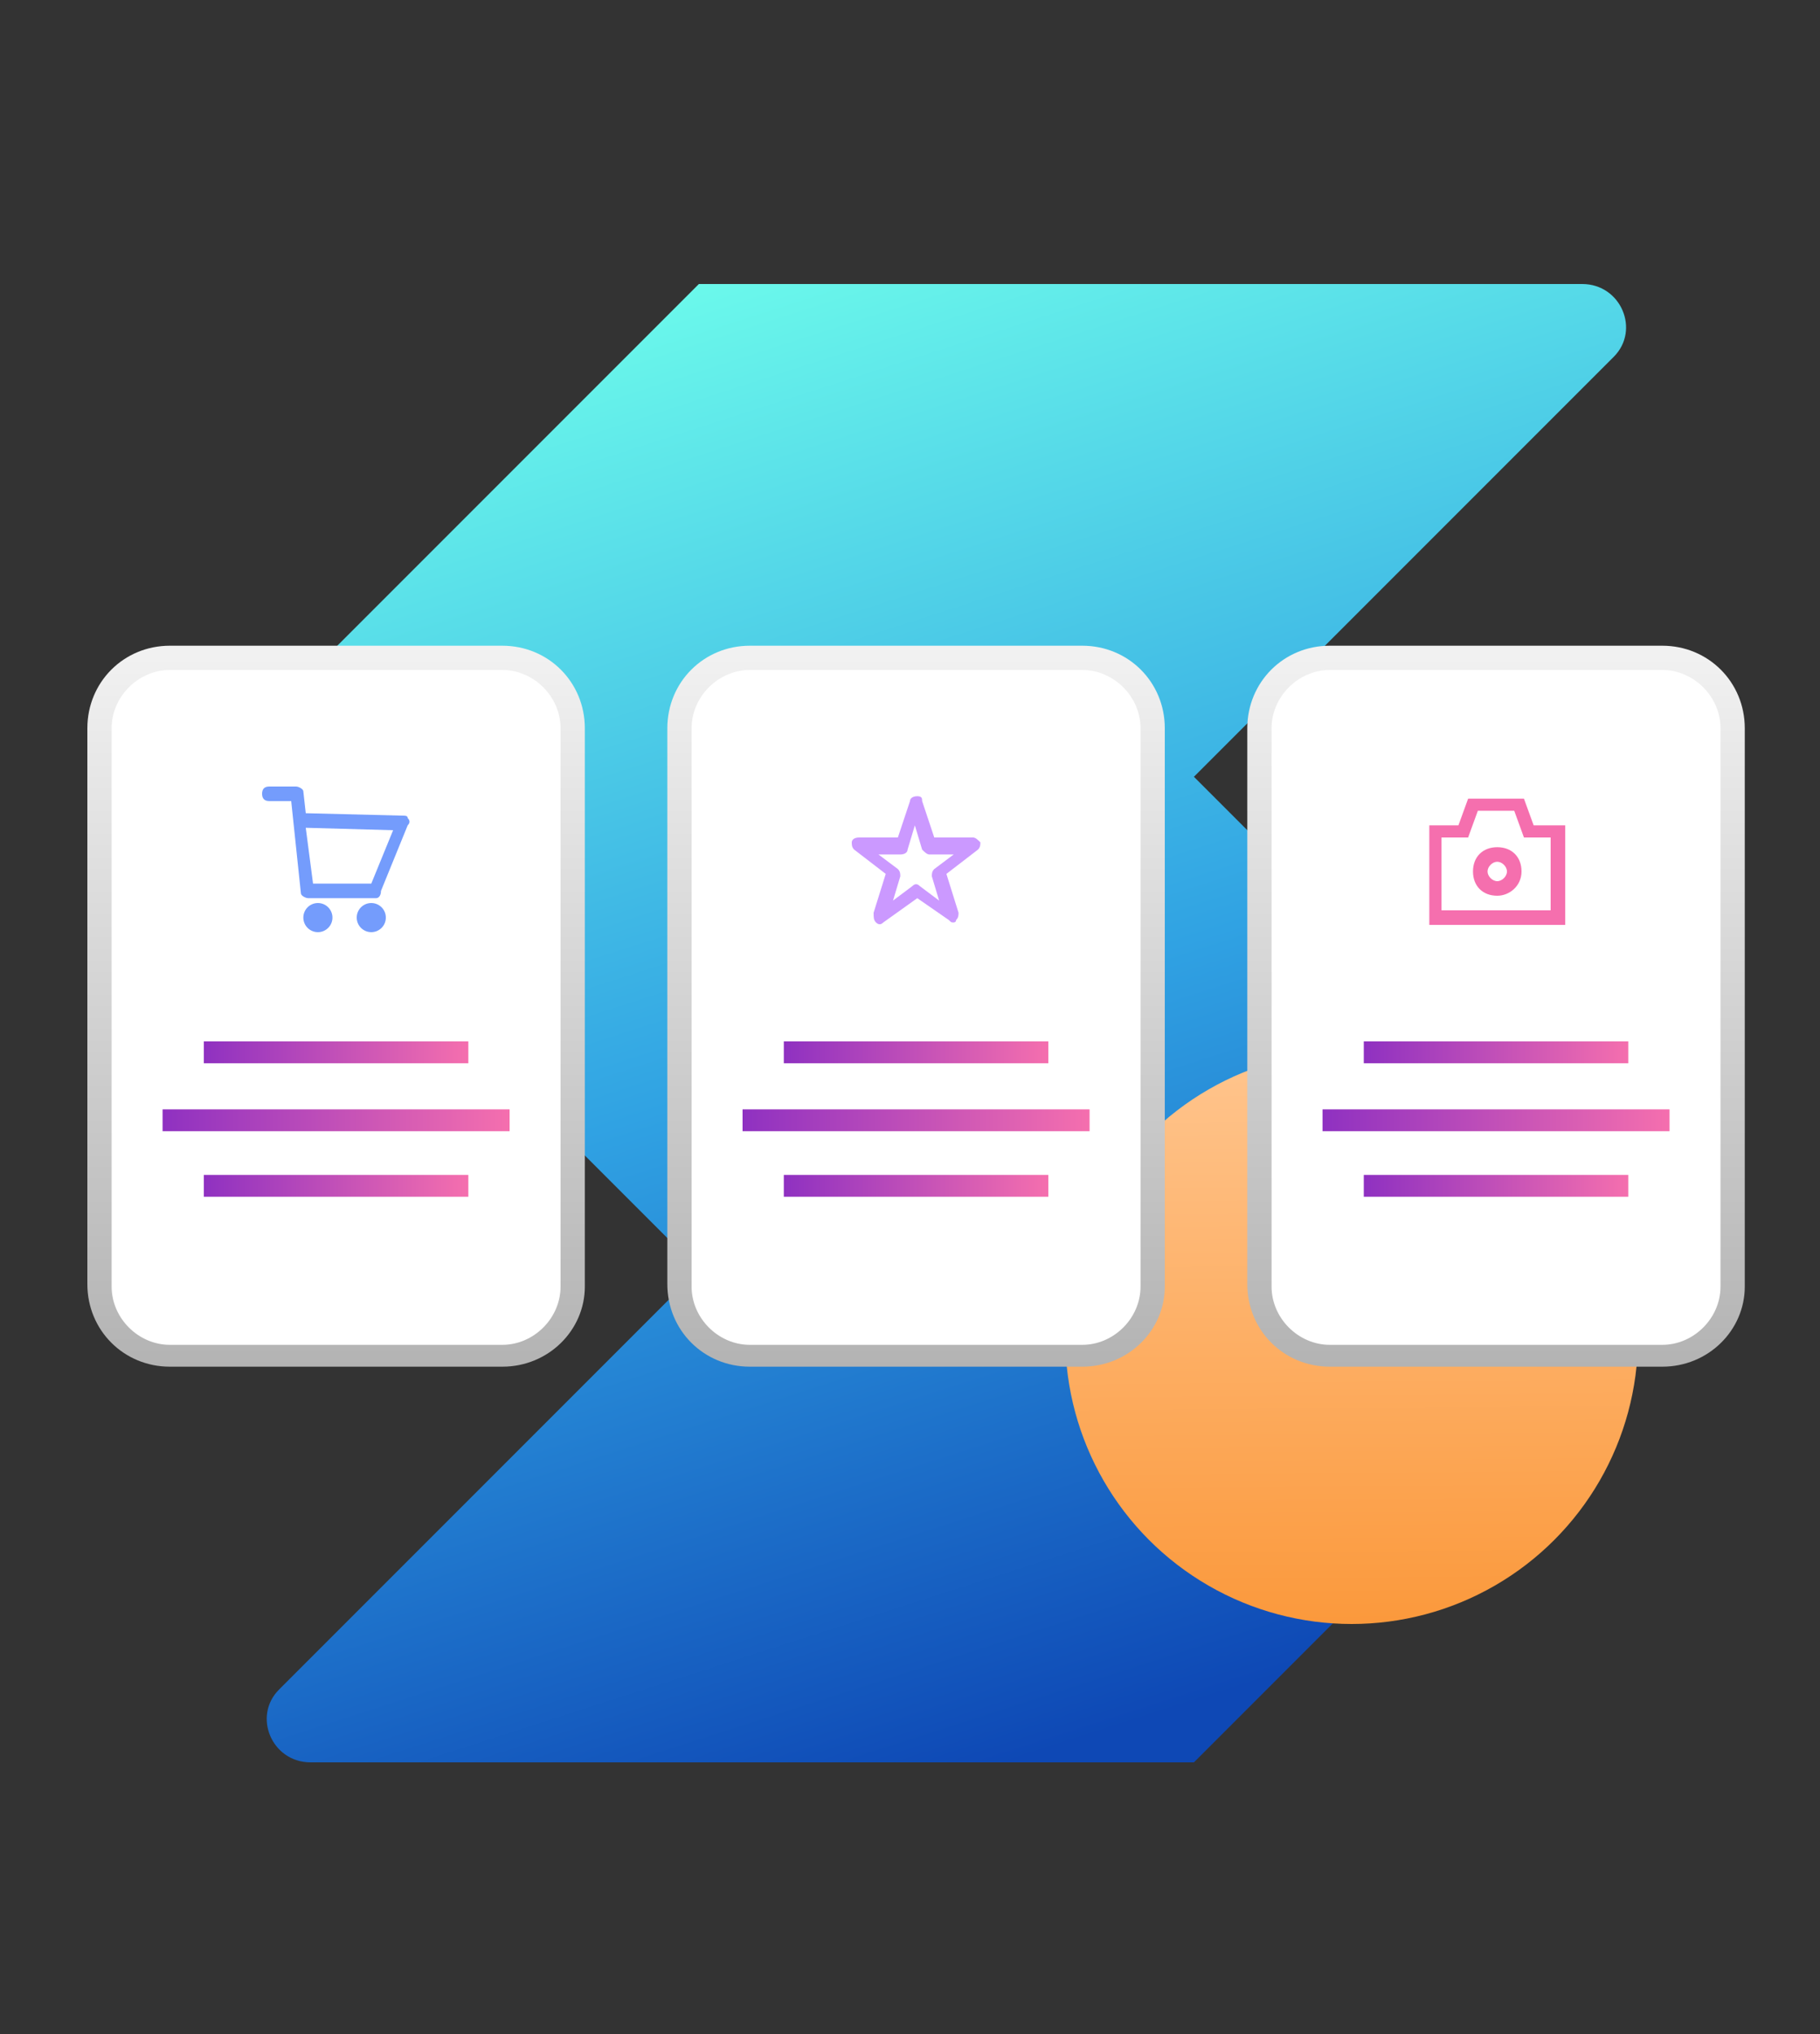 <?xml version="1.0" encoding="utf-8"?>
<!-- Generator: Adobe Illustrator 21.1.0, SVG Export Plug-In . SVG Version: 6.00 Build 0)  -->
<svg version="1.1" id="Layer_1" xmlns="http://www.w3.org/2000/svg" xmlns:xlink="http://www.w3.org/1999/xlink" x="0px" y="0px"
	 viewBox="0 0 75 83.8" style="enable-background:new 0 0 75 83.8;" xml:space="preserve">
<rect x="0" y="0" width="75" height="83.8" fill="#333333" stroke="none"/>
<style type="text/css">
	.st0{fill:url(#SVGID_1_);}
	.st1{fill:url(#SVGID_2_);}
	.st2{fill:#FFFFFF;}
	.st3{fill:url(#SVGID_3_);}
	.st4{fill:url(#SVGID_4_);}
	.st5{fill:#CCCCCC;}
	.st6{fill:url(#SVGID_5_);}
	.st7{fill:url(#SVGID_6_);}
	.st8{fill:url(#SVGID_7_);}
	.st9{fill:url(#SVGID_8_);}
	.st10{fill:url(#SVGID_9_);}
	.st11{fill:url(#SVGID_10_);}
	.st12{fill:url(#SVGID_11_);}
	.st13{fill:url(#SVGID_12_);}
	.st14{fill:url(#SVGID_13_);}
	.st15{fill:url(#SVGID_14_);}
	.st16{fill:url(#SVGID_15_);}
	.st17{fill:url(#SVGID_16_);}
	.st18{fill:url(#SVGID_17_);}
	.st19{fill:#749CFC;}
	.st20{fill:url(#SVGID_18_);}
	.st21{fill:url(#SVGID_19_);}
	.st22{fill:url(#SVGID_20_);}
	.st23{fill:url(#SVGID_21_);}
	.st24{fill:#CB99FF;}
	.st25{fill:url(#SVGID_22_);}
	.st26{fill:url(#SVGID_23_);}
	.st27{fill:url(#SVGID_24_);}
	.st28{fill:url(#SVGID_25_);}
	.st29{fill:#F56FAE;}
</style>
<g>
	<g>
		<linearGradient id="SVGID_1_" gradientUnits="userSpaceOnUse" x1="251.659" y1="159.562" x2="270.659" y2="218.562">
			<stop  offset="0" style="stop-color:#0F39C3"/>
			<stop  offset="1" style="stop-color:#FA96D3"/>
		</linearGradient>
		<path class="st0" d="M289.5,200.3L289.5,200.3L289.5,200.3c0-1.6-0.6-3.1-1.8-4.3l-16-16l17.3-17.3c1.1-1.1,0.3-3-1.3-3h-36.4l0,0
			l0,0l0,0l0,0l0,0v0v0l-16,16c-1.2,1.2-1.8,2.8-1.8,4.3c0,1.6,0.6,3.1,1.8,4.3l16,16v0l0,0h0l-17.3,17.3c-1.1,1.1-0.3,3,1.3,3h36.4
			l0,0v0l0,0l0,0l0,0v0l16-16c0.3-0.3,0.6-0.6,0.8-1C289.2,202.7,289.5,201.5,289.5,200.3L289.5,200.3
			C289.5,200.3,289.5,200.3,289.5,200.3L289.5,200.3z"/>
	</g>
	
		<linearGradient id="SVGID_2_" gradientUnits="userSpaceOnUse" x1="227.112" y1="219.19" x2="227.112" y2="195.524" gradientTransform="matrix(1 -8.533533e-03 8.533533e-03 1 8.729 -5.296)">
		<stop  offset="0" style="stop-color:#FB6874"/>
		<stop  offset="1" style="stop-color:#F56FAE"/>
	</linearGradient>
	<circle class="st1" cx="237.6" cy="200.1" r="11.8"/>
	<g>
		<g>
			<g>
				<path class="st2" d="M269.6,183.6v19.6c0,1.5,1.2,2.8,2.8,2.8h13.7c1.5,0,2.8-1.2,2.8-2.8v-19.6H269.6z"/>
				<g>
					<linearGradient id="SVGID_3_" gradientUnits="userSpaceOnUse" x1="269.087" y1="184.576" x2="289.42" y2="204.564">
						<stop  offset="0" style="stop-color:#F2F2F2"/>
						<stop  offset="1" style="stop-color:#B3B3B3"/>
					</linearGradient>
					<path class="st3" d="M270,184.5v18.9c0,1.1,0.9,2.1,2.1,2.1h14.4c1.1,0,2.1-0.9,2.1-2.1v-18.9h0.9v18.9c0,1.6-1.3,2.9-2.9,2.9
						h-14.4c-1.6,0-2.9-1.3-2.9-2.9v-18.9"/>
				</g>
				<linearGradient id="SVGID_4_" gradientUnits="userSpaceOnUse" x1="271.163" y1="178.848" x2="289.358" y2="178.848">
					<stop  offset="0" style="stop-color:#30A2E3"/>
					<stop  offset="1" style="stop-color:#2FDDD1"/>
				</linearGradient>
				<path class="st4" d="M287.3,173.2h-14c-1.2,0-2.1,0.9-2.1,2.1v9.2h18.2v-9.2C289.4,174.1,288.4,173.2,287.3,173.2z"/>
				<g>
					<path class="st2" d="M281.6,177.1c-0.3-0.2-0.6-0.4-0.9-0.5v1.6c1.1,0.4,1.5,0.9,1.5,1.7v0c0,0.8-0.6,1.4-1.5,1.5v0.8H280v-0.8
						c-0.6-0.1-1.2-0.3-1.7-0.8l0.5-0.7c0.4,0.3,0.7,0.6,1.2,0.6V179c-1-0.4-1.5-0.8-1.5-1.7v0c0-0.8,0.6-1.4,1.5-1.5v-0.5h0.6v0.5
						c0.5,0.1,1,0.3,1.4,0.6L281.6,177.1z M280,178v-1.4c-0.4,0.1-0.6,0.3-0.6,0.7v0C279.5,177.5,279.6,177.7,280,178z M280.7,179.2
						v1.5c0.4-0.1,0.6-0.3,0.6-0.7v0C281.3,179.6,281.1,179.4,280.7,179.2z"/>
				</g>
				<g>
					<rect x="274.3" y="187.9" class="st5" width="11.8" height="0.8"/>
					<rect x="274.3" y="190.2" class="st5" width="11.8" height="0.8"/>
					<polyline class="st5" points="284,193.3 274.3,193.3 274.3,192.5 286.2,192.5 286.2,193.3 284,193.3 					"/>
					<rect x="274.3" y="194.9" class="st5" width="11.8" height="0.8"/>
				</g>
				<linearGradient id="SVGID_5_" gradientUnits="userSpaceOnUse" x1="274.368" y1="199.962" x2="286.154" y2="199.962">
					<stop  offset="1.241987e-03" style="stop-color:#FB993C"/>
					<stop  offset="0.999" style="stop-color:#FFC58E"/>
				</linearGradient>
				<path class="st6" d="M285.6,202.3h-10.7c-0.3,0-0.5-0.2-0.5-0.5v-3.7c0-0.3,0.2-0.5,0.5-0.5h10.7c0.3,0,0.5,0.2,0.5,0.5v3.7
					C286.2,202.1,285.9,202.3,285.6,202.3z"/>
			</g>
			<g>
				<path class="st2" d="M234.2,183.6v19.6c0,1.5,1.2,2.8,2.8,2.8h14.7c1.5,0,2.8-1.2,2.8-2.8v-19.6H234.2z"/>
				<g>
					<linearGradient id="SVGID_6_" gradientUnits="userSpaceOnUse" x1="233.921" y1="184.326" x2="254.762" y2="204.814">
						<stop  offset="0" style="stop-color:#F2F2F2"/>
						<stop  offset="1" style="stop-color:#B3B3B3"/>
					</linearGradient>
					<path class="st7" d="M234.6,184.5v18.9c0,1.1,0.9,2.1,2.1,2.1H252c1.1,0,2.1-0.9,2.1-2.1v-18.9h0.9v18.9c0,1.6-1.3,2.9-2.9,2.9
						h-15.4c-1.6,0-2.9-1.3-2.9-2.9v-18.9"/>
				</g>
				<linearGradient id="SVGID_7_" gradientUnits="userSpaceOnUse" x1="233.751" y1="178.848" x2="251.946" y2="178.848">
					<stop  offset="0" style="stop-color:#30A2E3"/>
					<stop  offset="1" style="stop-color:#2FDDD1"/>
				</linearGradient>
				<path class="st8" d="M249.8,173.2h-14c-1.2,0-2.1,0.9-2.1,2.1v9.2h18.2v-9.2C251.9,174.1,251,173.2,249.8,173.2z"/>
				<g>
					<path class="st2" d="M244.2,177.1c-0.3-0.2-0.6-0.4-0.9-0.5v1.6c1.1,0.4,1.5,0.9,1.5,1.7v0c0,0.8-0.6,1.4-1.5,1.5v0.8h-0.6
						v-0.8c-0.6-0.1-1.2-0.3-1.7-0.8l0.5-0.7c0.4,0.3,0.7,0.6,1.2,0.6V179c-1-0.4-1.5-0.8-1.5-1.7v0c0-0.8,0.6-1.4,1.5-1.5v-0.5h0.6
						v0.5c0.5,0.1,1,0.3,1.4,0.6L244.2,177.1z M242.6,178v-1.4c-0.4,0.1-0.6,0.3-0.6,0.7v0C242.1,177.5,242.2,177.7,242.6,178z
						 M243.2,179.2v1.5c0.4-0.1,0.6-0.3,0.6-0.7v0C243.9,179.6,243.7,179.4,243.2,179.2z"/>
				</g>
				<g>
					<rect x="236.9" y="187.9" class="st5" width="11.8" height="0.8"/>
					<rect x="236.9" y="190.2" class="st5" width="11.8" height="0.8"/>
					<polyline class="st5" points="246.6,193.3 236.9,193.3 236.9,192.5 248.8,192.5 248.8,193.3 246.6,193.3 					"/>
					<rect x="236.9" y="194.9" class="st5" width="11.8" height="0.8"/>
				</g>
				<linearGradient id="SVGID_8_" gradientUnits="userSpaceOnUse" x1="236.955" y1="199.962" x2="248.742" y2="199.962">
					<stop  offset="1.241987e-03" style="stop-color:#FB993C"/>
					<stop  offset="0.999" style="stop-color:#FFC58E"/>
				</linearGradient>
				<path class="st9" d="M248.2,202.3h-10.7c-0.3,0-0.5-0.2-0.5-0.5v-3.7c0-0.3,0.2-0.5,0.5-0.5h10.7c0.3,0,0.5,0.2,0.5,0.5v3.7
					C248.7,202.1,248.5,202.3,248.2,202.3z"/>
			</g>
		</g>
		<g>
			<path class="st2" d="M251.4,183.4v23c0,1.8,1.5,3.3,3.3,3.3h13.8c1.8,0,3.3-1.5,3.3-3.3v-23H251.4z"/>
			<g>
				<linearGradient id="SVGID_9_" gradientUnits="userSpaceOnUse" x1="250.218" y1="185.123" x2="272.874" y2="207.396">
					<stop  offset="0" style="stop-color:#F2F2F2"/>
					<stop  offset="1" style="stop-color:#B3B3B3"/>
				</linearGradient>
				<path class="st10" d="M251.9,184.4v22.2c0,1.3,1.1,2.4,2.4,2.4h14.5c1.3,0,2.4-1.1,2.4-2.4v-22.2h1v22.2c0,1.9-1.5,3.4-3.4,3.4
					h-14.5c-1.9,0-3.4-1.5-3.4-3.4v-22.2"/>
			</g>
			<linearGradient id="SVGID_10_" gradientUnits="userSpaceOnUse" x1="250.884" y1="177.231" x2="272.226" y2="177.231">
				<stop  offset="0" style="stop-color:#30A2E3"/>
				<stop  offset="1" style="stop-color:#2FDDD1"/>
			</linearGradient>
			<path class="st11" d="M269.8,170h-16.4c-1.4,0-2.5,1.1-2.5,2.5v11.9h21.3v-11.9C272.2,171.1,271.1,170,269.8,170z"/>
			<g>
				<path class="st2" d="M263.1,175.7c-0.3-0.3-0.7-0.5-1.1-0.6v1.9c1.3,0.5,1.8,1.1,1.8,2v0c0,1-0.7,1.7-1.8,1.8v1h-0.8v-1
					c-0.7-0.1-1.4-0.4-2-0.9l0.6-0.8c0.4,0.4,0.9,0.7,1.4,0.8v-2c-1.2-0.5-1.7-1-1.7-1.9v0c0-1,0.7-1.6,1.7-1.8v-0.6h0.8v0.6
					c0.6,0.1,1.2,0.3,1.6,0.7L263.1,175.7z M261.3,176.8v-1.6c-0.5,0.1-0.7,0.4-0.7,0.8v0C260.6,176.3,260.8,176.5,261.3,176.8z
					 M262,178.2v1.7c0.5-0.1,0.7-0.4,0.7-0.8v0C262.7,178.7,262.6,178.5,262,178.2z"/>
			</g>
			<g>
				<rect x="254.6" y="188.4" class="st5" width="13.9" height="0.9"/>
				<rect x="254.6" y="191.1" class="st5" width="13.9" height="0.9"/>
				<polyline class="st5" points="266,194.8 254.6,194.8 254.6,193.9 268.5,193.9 268.5,194.8 266,194.8 				"/>
				<rect x="254.6" y="196.6" class="st5" width="13.9" height="0.9"/>
			</g>
			<linearGradient id="SVGID_11_" gradientUnits="userSpaceOnUse" x1="254.642" y1="202.583" x2="268.467" y2="202.583">
				<stop  offset="1.241987e-03" style="stop-color:#FB993C"/>
				<stop  offset="0.999" style="stop-color:#FFC58E"/>
			</linearGradient>
			<path class="st12" d="M267.8,205.4h-12.6c-0.4,0-0.6-0.3-0.6-0.6v-4.3c0-0.4,0.3-0.6,0.6-0.6h12.6c0.4,0,0.6,0.3,0.6,0.6v4.3
				C268.5,205.1,268.2,205.4,267.8,205.4z"/>
		</g>
	</g>
</g>
<g>
	<g>
		<linearGradient id="SVGID_12_" gradientUnits="userSpaceOnUse" x1="29.144" y1="11.519" x2="48.144" y2="70.519">
			<stop  offset="0" style="stop-color:#6BF9EB"/>
			<stop  offset="0.516" style="stop-color:#30A2E3"/>
			<stop  offset="1" style="stop-color:#0E48B5"/>
		</linearGradient>
		<path class="st13" d="M67,52.3L67,52.3L67,52.3c0-1.6-0.6-3.1-1.8-4.3l-16-16l17.3-17.3c1.1-1.1,0.3-3-1.3-3H28.8l0,0l0,0l0,0l0,0
			l0,0v0v0l-16,16C11.6,28.8,11,30.4,11,32c0,1.6,0.6,3.1,1.8,4.3l16,16v0l0,0h0L11.5,69.6c-1.1,1.1-0.3,3,1.3,3h36.4l0,0v0l0,0l0,0
			l0,0v0l16-16c0.3-0.3,0.6-0.6,0.8-1C66.6,54.6,67,53.5,67,52.3L67,52.3C67,52.3,67,52.3,67,52.3L67,52.3z"/>
	</g>
	
		<linearGradient id="SVGID_13_" gradientUnits="userSpaceOnUse" x1="46.425" y1="72.578" x2="46.425" y2="48.911" gradientTransform="matrix(1 -8.533533e-03 8.533533e-03 1 8.729 -5.296)">
		<stop  offset="1.241987e-03" style="stop-color:#FB993C"/>
		<stop  offset="0.999" style="stop-color:#FFC58E"/>
	</linearGradient>
	<circle class="st14" cx="55.7" cy="55.1" r="11.8"/>
	<g>
		<g>
			<g>
				<g>
					<path class="st2" d="M6.1,27.3c-1.1,0-1.9,0.9-1.9,2.3v23.7c0,1.4,0.9,2.5,1.9,2.5h15.5c1.1,0,1.9-1.1,1.9-2.5V29.5
						c0-1.4-0.9-2.3-1.9-2.3H6.1z"/>
				</g>
			</g>
			<g>
				<linearGradient id="SVGID_14_" gradientUnits="userSpaceOnUse" x1="8.416" y1="43.405" x2="19.316" y2="43.405">
					<stop  offset="0" style="stop-color:#8F31C1"/>
					<stop  offset="1" style="stop-color:#F56FAE"/>
				</linearGradient>
				<rect x="8.4" y="42.9" class="st15" width="10.9" height="0.9"/>
				<linearGradient id="SVGID_15_" gradientUnits="userSpaceOnUse" x1="6.726" y1="46.155" x2="21.006" y2="46.155">
					<stop  offset="0" style="stop-color:#8F31C1"/>
					<stop  offset="1" style="stop-color:#F56FAE"/>
				</linearGradient>
				<rect x="6.7" y="45.7" class="st16" width="14.3" height="0.9"/>
				<linearGradient id="SVGID_16_" gradientUnits="userSpaceOnUse" x1="8.416" y1="48.905" x2="19.316" y2="48.905">
					<stop  offset="0" style="stop-color:#8F31C1"/>
					<stop  offset="1" style="stop-color:#F56FAE"/>
				</linearGradient>
				<rect x="8.4" y="48.4" class="st17" width="10.9" height="0.9"/>
			</g>
			<linearGradient id="SVGID_17_" gradientUnits="userSpaceOnUse" x1="13.866" y1="56.348" x2="13.866" y2="26.564">
				<stop  offset="0" style="stop-color:#B3B3B3"/>
				<stop  offset="1" style="stop-color:#F2F2F2"/>
			</linearGradient>
			<path class="st18" d="M20.7,56.3H7c-1.9,0-3.4-1.5-3.4-3.4V30c0-1.9,1.5-3.4,3.4-3.4h13.7c1.9,0,3.4,1.5,3.4,3.4v23
				C24.1,54.8,22.6,56.3,20.7,56.3z M7,27.6c-1.3,0-2.4,1.1-2.4,2.4v23c0,1.3,1.1,2.4,2.4,2.4h13.7c1.3,0,2.4-1.1,2.4-2.4V30
				c0-1.3-1.1-2.4-2.4-2.4H7z"/>
			<g>
				<g>
					<g>
						<path class="st19" d="M15.5,37h-2.8c-0.1,0-0.3-0.1-0.3-0.2L12,33h-0.9c-0.2,0-0.3-0.1-0.3-0.3c0-0.2,0.1-0.3,0.3-0.3h1.1
							c0.1,0,0.3,0.1,0.3,0.2l0.1,0.9l4,0.1c0.1,0,0.2,0,0.2,0.1c0.1,0.1,0.1,0.2,0,0.3l-1.1,2.7C15.7,36.9,15.6,37,15.5,37z
							 M12.9,36.4h2.4l0.9-2.2l-3.6-0.1L12.9,36.4z"/>
					</g>
					<g>
						<circle class="st19" cx="13.1" cy="37.8" r="0.6"/>
					</g>
					<g>
						<circle class="st19" cx="15.3" cy="37.8" r="0.6"/>
					</g>
				</g>
			</g>
		</g>
		<g>
			<g>
				<g>
					<path class="st2" d="M30,27.3c-1.1,0-1.9,0.9-1.9,2.3v23.7c0,1.4,0.9,2.5,1.9,2.5h15.5c1.1,0,1.9-1.1,1.9-2.5V29.5
						c0-1.4-0.9-2.3-1.9-2.3H30z"/>
				</g>
			</g>
			<g>
				<linearGradient id="SVGID_18_" gradientUnits="userSpaceOnUse" x1="32.326" y1="43.405" x2="43.226" y2="43.405">
					<stop  offset="0" style="stop-color:#8F31C1"/>
					<stop  offset="1" style="stop-color:#F56FAE"/>
				</linearGradient>
				<rect x="32.3" y="42.9" class="st20" width="10.9" height="0.9"/>
				<linearGradient id="SVGID_19_" gradientUnits="userSpaceOnUse" x1="30.636" y1="46.155" x2="44.916" y2="46.155">
					<stop  offset="0" style="stop-color:#8F31C1"/>
					<stop  offset="1" style="stop-color:#F56FAE"/>
				</linearGradient>
				<rect x="30.6" y="45.7" class="st21" width="14.3" height="0.9"/>
				<linearGradient id="SVGID_20_" gradientUnits="userSpaceOnUse" x1="32.326" y1="48.905" x2="43.226" y2="48.905">
					<stop  offset="0" style="stop-color:#8F31C1"/>
					<stop  offset="1" style="stop-color:#F56FAE"/>
				</linearGradient>
				<rect x="32.3" y="48.4" class="st22" width="10.9" height="0.9"/>
			</g>
			<linearGradient id="SVGID_21_" gradientUnits="userSpaceOnUse" x1="37.776" y1="56.348" x2="37.776" y2="26.564">
				<stop  offset="0" style="stop-color:#B3B3B3"/>
				<stop  offset="1" style="stop-color:#F2F2F2"/>
			</linearGradient>
			<path class="st23" d="M44.6,56.3H30.9c-1.9,0-3.4-1.5-3.4-3.4V30c0-1.9,1.5-3.4,3.4-3.4h13.7c1.9,0,3.4,1.5,3.4,3.4v23
				C48,54.8,46.5,56.3,44.6,56.3z M30.9,27.6c-1.3,0-2.4,1.1-2.4,2.4v23c0,1.3,1.1,2.4,2.4,2.4h13.7c1.3,0,2.4-1.1,2.4-2.4V30
				c0-1.3-1.1-2.4-2.4-2.4H30.9z"/>
			<g>
				<g>
					<path class="st24" d="M39.3,38c-0.1,0-0.1,0-0.2-0.1L37.8,37L36.4,38c-0.1,0.1-0.2,0.1-0.3,0C36,37.9,36,37.8,36,37.6l0.5-1.6
						l-1.3-1c-0.1-0.1-0.1-0.2-0.1-0.3c0-0.1,0.1-0.2,0.3-0.2l1.6,0l0.5-1.5c0-0.1,0.1-0.2,0.3-0.2S38,32.9,38,33l0.5,1.5l1.6,0
						c0.1,0,0.2,0.1,0.3,0.2c0,0.1,0,0.2-0.1,0.3l-1.3,1l0.5,1.6c0,0.1,0,0.2-0.1,0.3C39.4,38,39.3,38,39.3,38z M36.2,35.2l0.8,0.6
						c0.1,0.1,0.1,0.2,0.1,0.3l-0.3,1l0.8-0.6c0.1-0.1,0.2-0.1,0.3,0l0.8,0.6l-0.3-1c0-0.1,0-0.2,0.1-0.3l0.8-0.6l-1,0
						c-0.1,0-0.2-0.1-0.3-0.2l-0.3-1l-0.3,1c0,0.1-0.1,0.2-0.3,0.2L36.2,35.2z"/>
				</g>
			</g>
		</g>
		<g>
			<g>
				<g>
					<path class="st2" d="M53.9,27.3c-1.1,0-1.9,0.9-1.9,2.3v23.7c0,1.4,0.9,2.5,1.9,2.5h15.5c1.1,0,1.9-1.1,1.9-2.5V29.5
						c0-1.4-0.9-2.3-1.9-2.3H53.9z"/>
				</g>
			</g>
			<g>
				<linearGradient id="SVGID_22_" gradientUnits="userSpaceOnUse" x1="56.236" y1="43.405" x2="67.136" y2="43.405">
					<stop  offset="0" style="stop-color:#8F31C1"/>
					<stop  offset="1" style="stop-color:#F56FAE"/>
				</linearGradient>
				<rect x="56.2" y="42.9" class="st25" width="10.9" height="0.9"/>
				<linearGradient id="SVGID_23_" gradientUnits="userSpaceOnUse" x1="54.546" y1="46.155" x2="68.827" y2="46.155">
					<stop  offset="0" style="stop-color:#8F31C1"/>
					<stop  offset="1" style="stop-color:#F56FAE"/>
				</linearGradient>
				<rect x="54.5" y="45.7" class="st26" width="14.3" height="0.9"/>
				<linearGradient id="SVGID_24_" gradientUnits="userSpaceOnUse" x1="56.236" y1="48.905" x2="67.136" y2="48.905">
					<stop  offset="0" style="stop-color:#8F31C1"/>
					<stop  offset="1" style="stop-color:#F56FAE"/>
				</linearGradient>
				<rect x="56.2" y="48.4" class="st27" width="10.9" height="0.9"/>
			</g>
			<linearGradient id="SVGID_25_" gradientUnits="userSpaceOnUse" x1="61.687" y1="56.348" x2="61.687" y2="26.564">
				<stop  offset="0" style="stop-color:#B3B3B3"/>
				<stop  offset="1" style="stop-color:#F2F2F2"/>
			</linearGradient>
			<path class="st28" d="M68.5,56.3H54.8c-1.9,0-3.4-1.5-3.4-3.4V30c0-1.9,1.5-3.4,3.4-3.4h13.7c1.9,0,3.4,1.5,3.4,3.4v23
				C71.9,54.8,70.4,56.3,68.5,56.3z M54.8,27.6c-1.3,0-2.4,1.1-2.4,2.4v23c0,1.3,1.1,2.4,2.4,2.4h13.7c1.3,0,2.4-1.1,2.4-2.4V30
				c0-1.3-1.1-2.4-2.4-2.4H54.8z"/>
			<g>
				<g>
					<g>
						<path class="st29" d="M64.5,38.1h-5.6v-4.1h1.2l0.4-1.1h2.3l0.4,1.1h1.3V38.1z M59.4,37.5h4.5v-3h-1.1l-0.4-1.1h-1.5l-0.4,1.1
							h-1.1V37.5z"/>
					</g>
					<g>
						<path class="st29" d="M61.7,36.9c-0.6,0-1-0.4-1-1c0-0.6,0.4-1,1-1c0.6,0,1,0.4,1,1C62.7,36.5,62.2,36.9,61.7,36.9z
							 M61.7,35.5c-0.2,0-0.4,0.2-0.4,0.4c0,0.2,0.2,0.4,0.4,0.4c0.2,0,0.4-0.2,0.4-0.4C62.1,35.7,61.9,35.5,61.7,35.5z"/>
					</g>
				</g>
			</g>
		</g>
	</g>
</g>
</svg>
